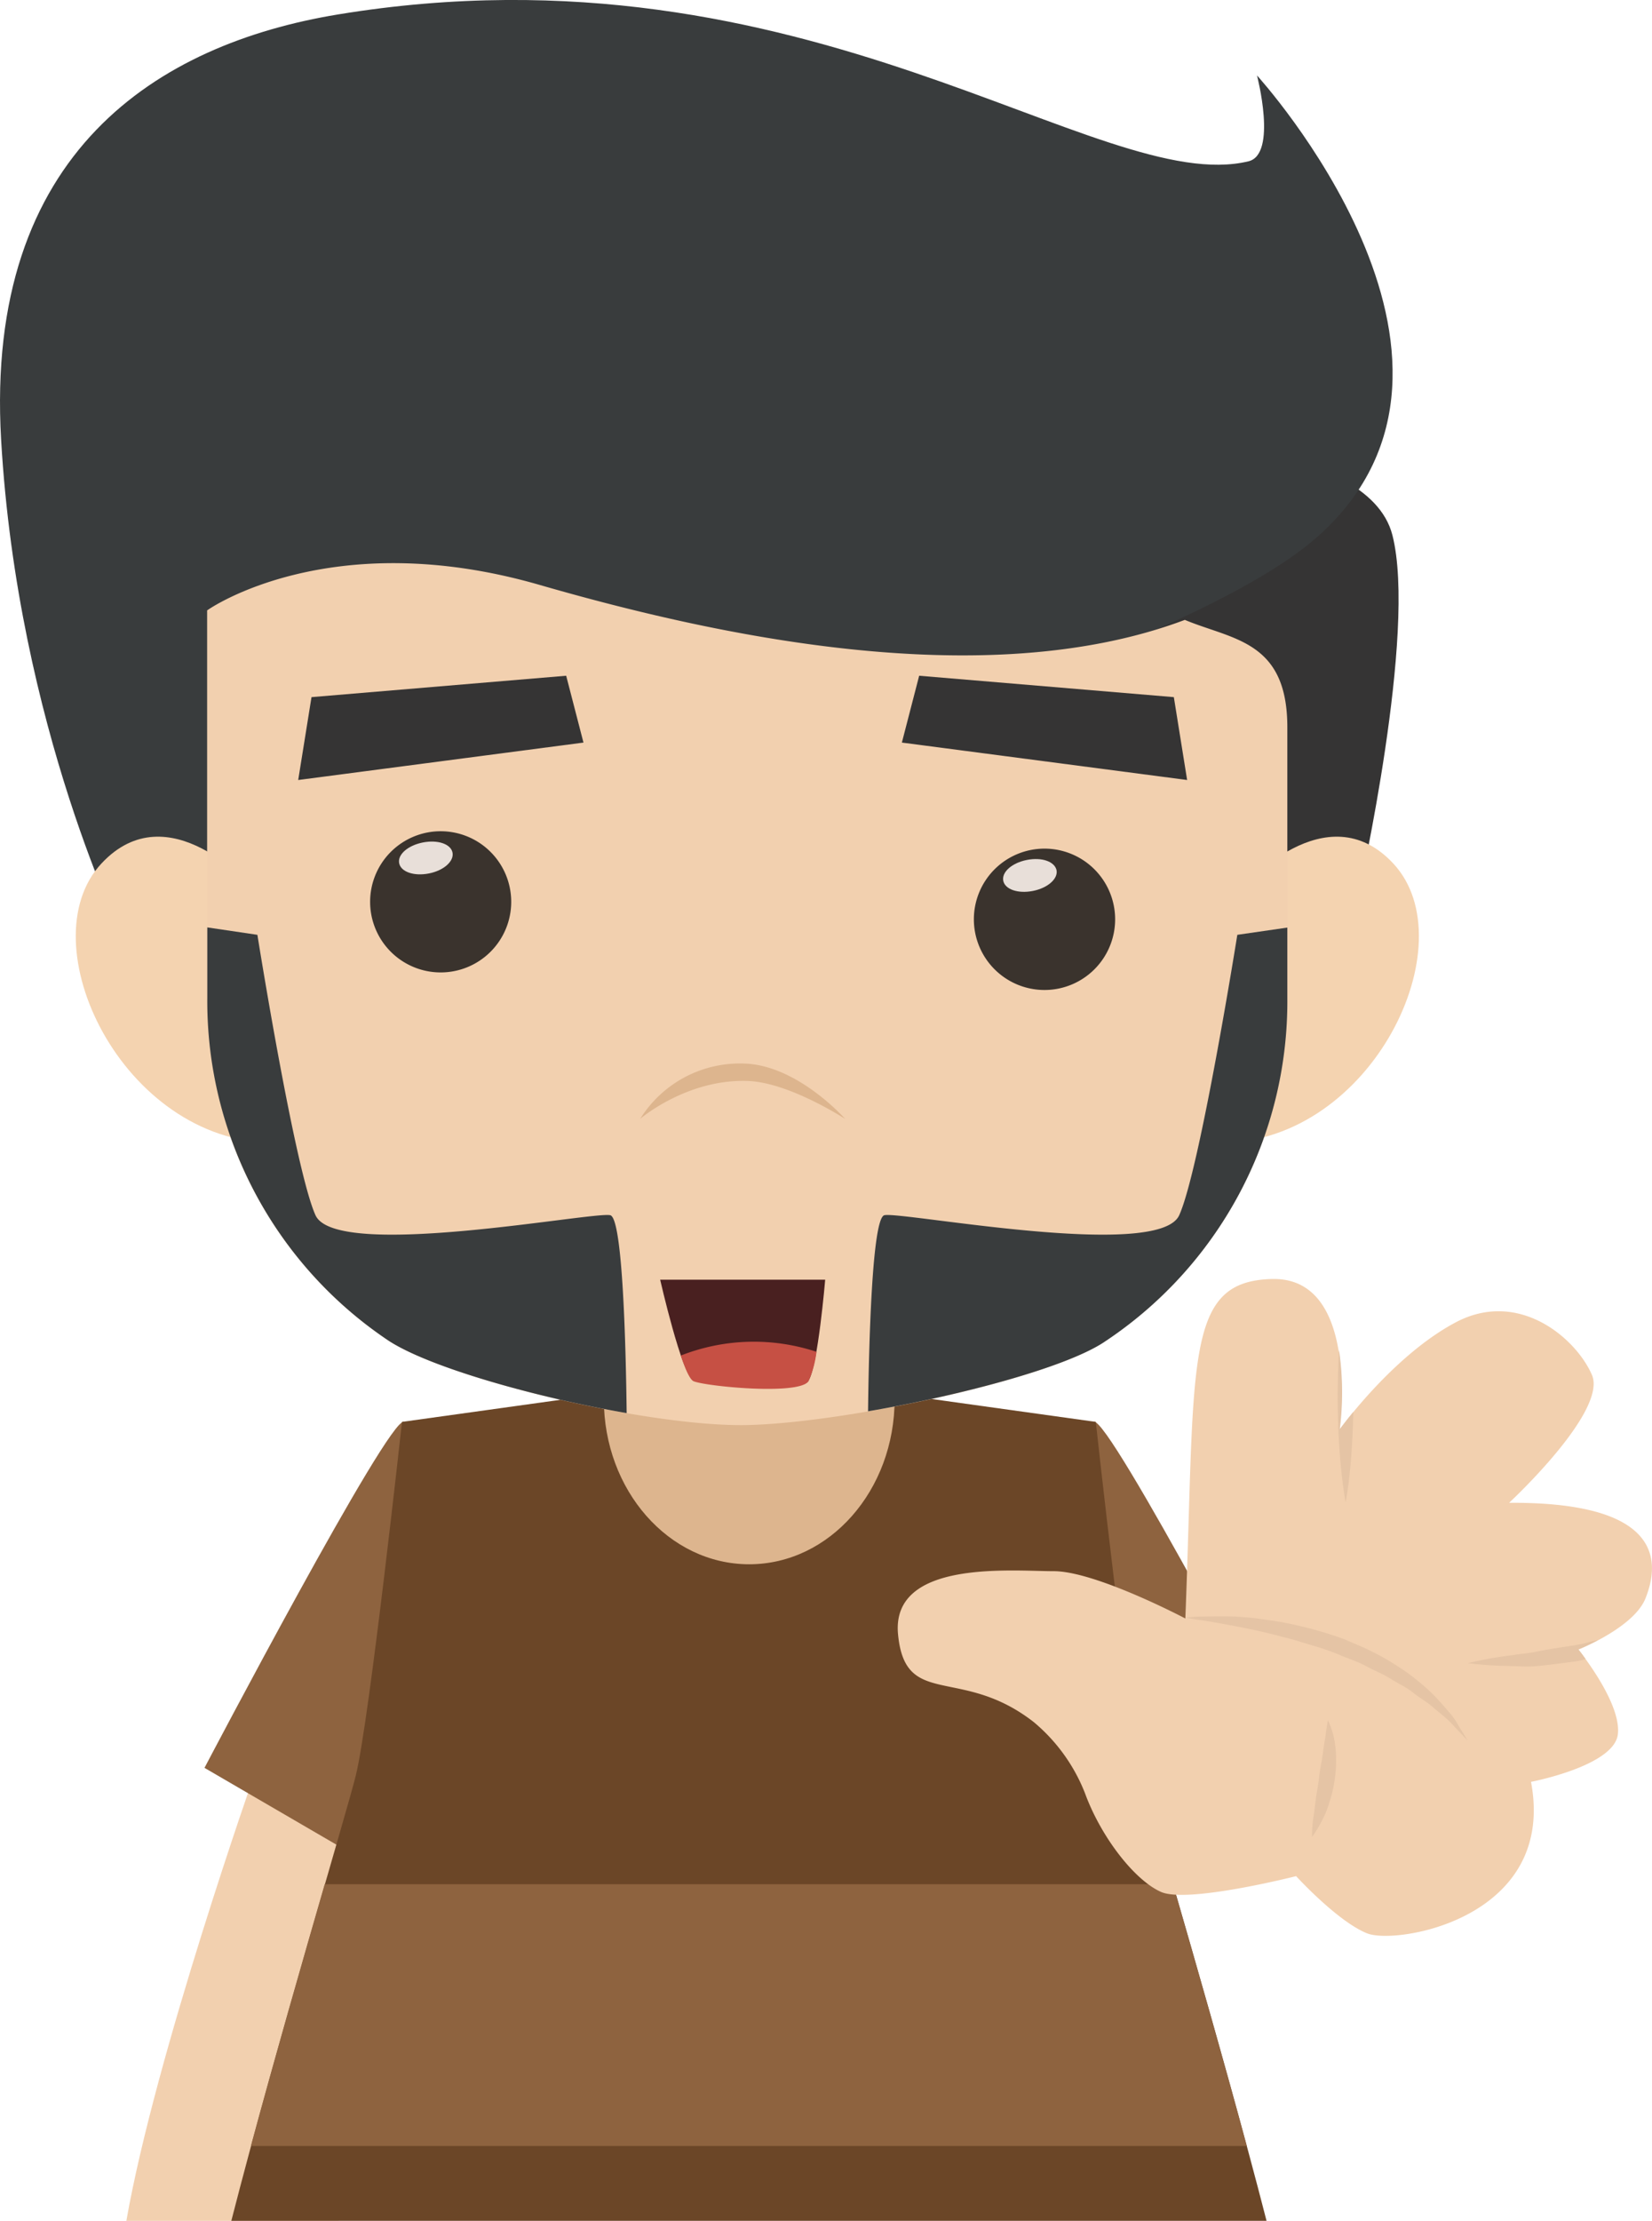 <svg xmlns="http://www.w3.org/2000/svg" viewBox="0 0 193.89 260.49"><defs><style>.cls-1{fill:#f2d0af;}.cls-2{fill:#8e633f;}.cls-3{fill:#6b4627;}.cls-4{fill:#ddb58e;}.cls-5{fill:#e5c4a5;}.cls-6{fill:#353434;}.cls-7{fill:#393c3d;}.cls-8{fill:#f4d3b0;}.cls-9{fill:#492020;}.cls-10{fill:#c65044;}.cls-11{fill:#3a332d;}.cls-12{fill:#e8dfd9;}</style></defs><title>资源 250</title><g id="图层_2" data-name="图层 2"><g id="Layer_1" data-name="Layer 1"><path class="cls-1" d="M14.83,260.49h24.9l10.15-48.87L30,207.72S18.25,241,14.83,260.49Z"/><path class="cls-2" d="M52.4,170.65s-3.26-3.19-5-3.87S24,207.36,24,207.36l24.85,14.46Z"/><path class="cls-2" d="M123.39,170.65s3.25-3.19,5-3.87,23.39,40.58,23.39,40.58L127,221.82Z"/><path class="cls-3" d="M87.89,163.8,70,163.6l-22.82,3.18s-3.85,35.2-5.42,41.47c-1,4.12-9.41,31.94-14.61,52.24H148.65c-5.21-20.3-13.58-48.12-14.61-52.24-1.58-6.27-5.43-41.47-5.43-41.47L105.8,163.6Z"/><path class="cls-2" d="M146.33,251.71c-2.89-10.7-6.19-22.16-8.66-30.7H38.11c-2.47,8.54-5.77,20-8.66,30.7Z"/><path class="cls-4" d="M105,164.11c0,10.7-7.64,19.37-17.07,19.37s-17.06-8.67-17.06-19.37,7.64-19.37,17.06-19.37S105,153.41,105,164.11Z"/><path class="cls-1" d="M121.34,202a20.7,20.7,0,0,1,6,8.33c1.86,5.1,5.79,10.19,8.92,11.58s15.86-1.85,15.86-1.85,4.86,5.32,8.33,6.71S182.7,225,179.69,209c0,0,9.73-1.85,10.19-5.56s-4.63-9.95-4.63-9.95,6.5-2.58,7.87-6c1.86-4.63,1.62-11.33-16-11.22,0,0,11.57-10.72,9.72-15s-8.57-10.1-16-6.16-13.64,12.61-13.64,12.61,2.53-17.94-7.89-17.7-9,9.49-10.19,39.82c0,0-10.52-5.55-15.45-5.55s-19.11-1.39-18.27,7.41S112.78,195.31,121.34,202Z"/><path class="cls-5" d="M155.84,201.79a3.26,3.26,0,0,1,.27.57,8.53,8.53,0,0,1,.47,1.58,12.09,12.09,0,0,1,.23,2.3,14.68,14.68,0,0,1-.18,2.62,14.4,14.4,0,0,1-.61,2.55,10.5,10.5,0,0,1-.86,2.12,13.57,13.57,0,0,1-1.17,1.93,14.52,14.52,0,0,1,.15-2.23c.1-.64.19-1.39.29-2.19s.29-1.61.37-2.46.27-1.66.39-2.45.2-1.51.33-2.16C155.69,202.7,155.84,201.79,155.84,201.79Z"/><path class="cls-5" d="M157.25,167.63a34.89,34.89,0,0,0-.09-9.29c-.09,1.68-.15,3.48-.16,5.31,0,3.14.16,6.28.4,8.64s.53,3.93.53,3.93.31-1.57.53-3.93c.19-1.86.32-4.22.37-6.67C157.83,166.83,157.25,167.63,157.25,167.63Z"/><path class="cls-5" d="M185.25,193.46s1-.4,2.3-1.09c-.3.06-.61.12-.92.2a15.6,15.6,0,0,1-2.2.47c-1.5.23-3,.46-4.41.75-.71.14-1.4.18-2.05.28s-1.28.17-1.85.26c-2.29.35-3.84.75-3.84.75s1.56.22,3.9.31c.59,0,1.22.05,1.9.05a16.66,16.66,0,0,0,2.11,0c1.46-.13,3-.34,4.58-.55a7.71,7.71,0,0,0,1.33-.29C185.6,193.88,185.25,193.46,185.25,193.46Z"/><path class="cls-5" d="M139.17,189.75a16,16,0,0,1,1.62-.13c1,0,2.5-.08,4.27,0,.89.08,1.85.11,2.85.27s2.08.27,3.17.51a45.21,45.21,0,0,1,6.72,1.88c1.09.49,2.21.91,3.25,1.45a29.12,29.12,0,0,1,3,1.72,22.11,22.11,0,0,1,2.6,1.91,19.56,19.56,0,0,1,2.13,2c.61.66,1.14,1.29,1.6,1.84s.75,1.13,1,1.55c.57.87.85,1.38.85,1.38L171.15,203c-.36-.37-.75-.84-1.27-1.32s-1.16-.95-1.8-1.52-1.47-1-2.24-1.63-1.73-1.05-2.63-1.62-2-1-2.93-1.51-2.09-.87-3.14-1.32-2.15-.8-3.24-1.12-2.13-.68-3.19-.91c-2.08-.58-4.07-1-5.78-1.32s-3.15-.59-4.16-.71Z"/><path class="cls-6" d="M133.21,51.56s27.29-.19,30.21,11.2-3.89,41.72-3.89,41.72l-26.32-1.94Z"/><path class="cls-7" d="M14.62,110.29S2.08,85.35.13,51.56,18.64,5.16,39.64,1.7C94.87-7.4,129,23.14,146.53,18.92c3.42-.82,1-10.07,1-10.07S177.8,42,154.85,62.76,14.62,110.29,14.62,110.29Z"/><path class="cls-8" d="M29.53,104.08s-9.76-11.25-17.63-2.79c-8.67,9.31,2.43,32.62,20.18,32.77Z"/><path class="cls-8" d="M145.89,104.08s9.77-11.25,17.64-2.79c8.66,9.31-2.44,32.62-20.19,32.77Z"/><path class="cls-1" d="M139.06,72.71c-23.58,8.86-55.61,1.7-75.75-4.11-24.6-7.09-38.87,2.87-39,3v45.52A47.91,47.91,0,0,0,45.6,157.25c7,4.57,30.71,10.15,42.11,9.9s34.81-5.22,41.69-9.63a47.86,47.86,0,0,0,21.69-40.45V85.3C151.09,75.13,144.67,75.05,139.06,72.71Z"/><path class="cls-7" d="M145.22,109.65s-4.39,27.53-6.82,32.89-32.66-.48-34.61,0c-1.45.37-1.82,15.42-1.91,23,10.87-1.87,22.9-5.07,27.52-8a47.86,47.86,0,0,0,21.69-40.45v-8.29Z"/><path class="cls-7" d="M71.63,142.54c-1.95-.48-32.17,5.36-34.6,0s-6.82-32.89-6.82-32.89l-5.88-.87v8.29A47.91,47.91,0,0,0,45.6,157.25c4.69,3.07,16.95,6.59,27.95,8.5C73.46,158.23,73.1,142.91,71.63,142.54Z"/><path class="cls-9" d="M77.48,150.1H96.85S96,160.21,94.9,161.92s-12.18.6-13.52,0S77.48,150.1,77.48,150.1Z"/><path class="cls-10" d="M79.9,159c.53,1.57,1.06,2.78,1.48,3,1.34.6,12.42,1.7,13.52,0a12.26,12.26,0,0,0,.93-3.44A23.44,23.44,0,0,0,79.9,159Z"/><path class="cls-4" d="M75.14,131.23a13.78,13.78,0,0,1,12.21-6.48c6.27.18,11.84,6.49,11.84,6.49s-6.56-4.28-11.43-4.45C80.6,126.54,75.14,131.23,75.14,131.23Z"/><polygon class="cls-6" points="66.45 79.26 68.48 87.1 35 91.49 36.56 81.77 66.45 79.26"/><polygon class="cls-6" points="107.88 79.26 105.85 87.1 139.33 91.49 137.77 81.77 107.88 79.26"/><path class="cls-11" d="M60,105.78a8.28,8.28,0,1,1-8.28-8.28A8.28,8.28,0,0,1,60,105.78Z"/><path class="cls-12" d="M53.11,100c.2,1-1,2.1-2.76,2.45s-3.29-.18-3.5-1.19,1-2.09,2.77-2.44S52.91,99,53.11,100Z"/><path class="cls-11" d="M130.88,107.82a8.29,8.29,0,1,1-8.29-8.28A8.29,8.29,0,0,1,130.88,107.82Z"/><path class="cls-12" d="M124,102.05c.21,1-1,2.1-2.76,2.45s-3.29-.18-3.49-1.19,1-2.09,2.76-2.44S123.76,101.05,124,102.05Z"/></g></g></svg>